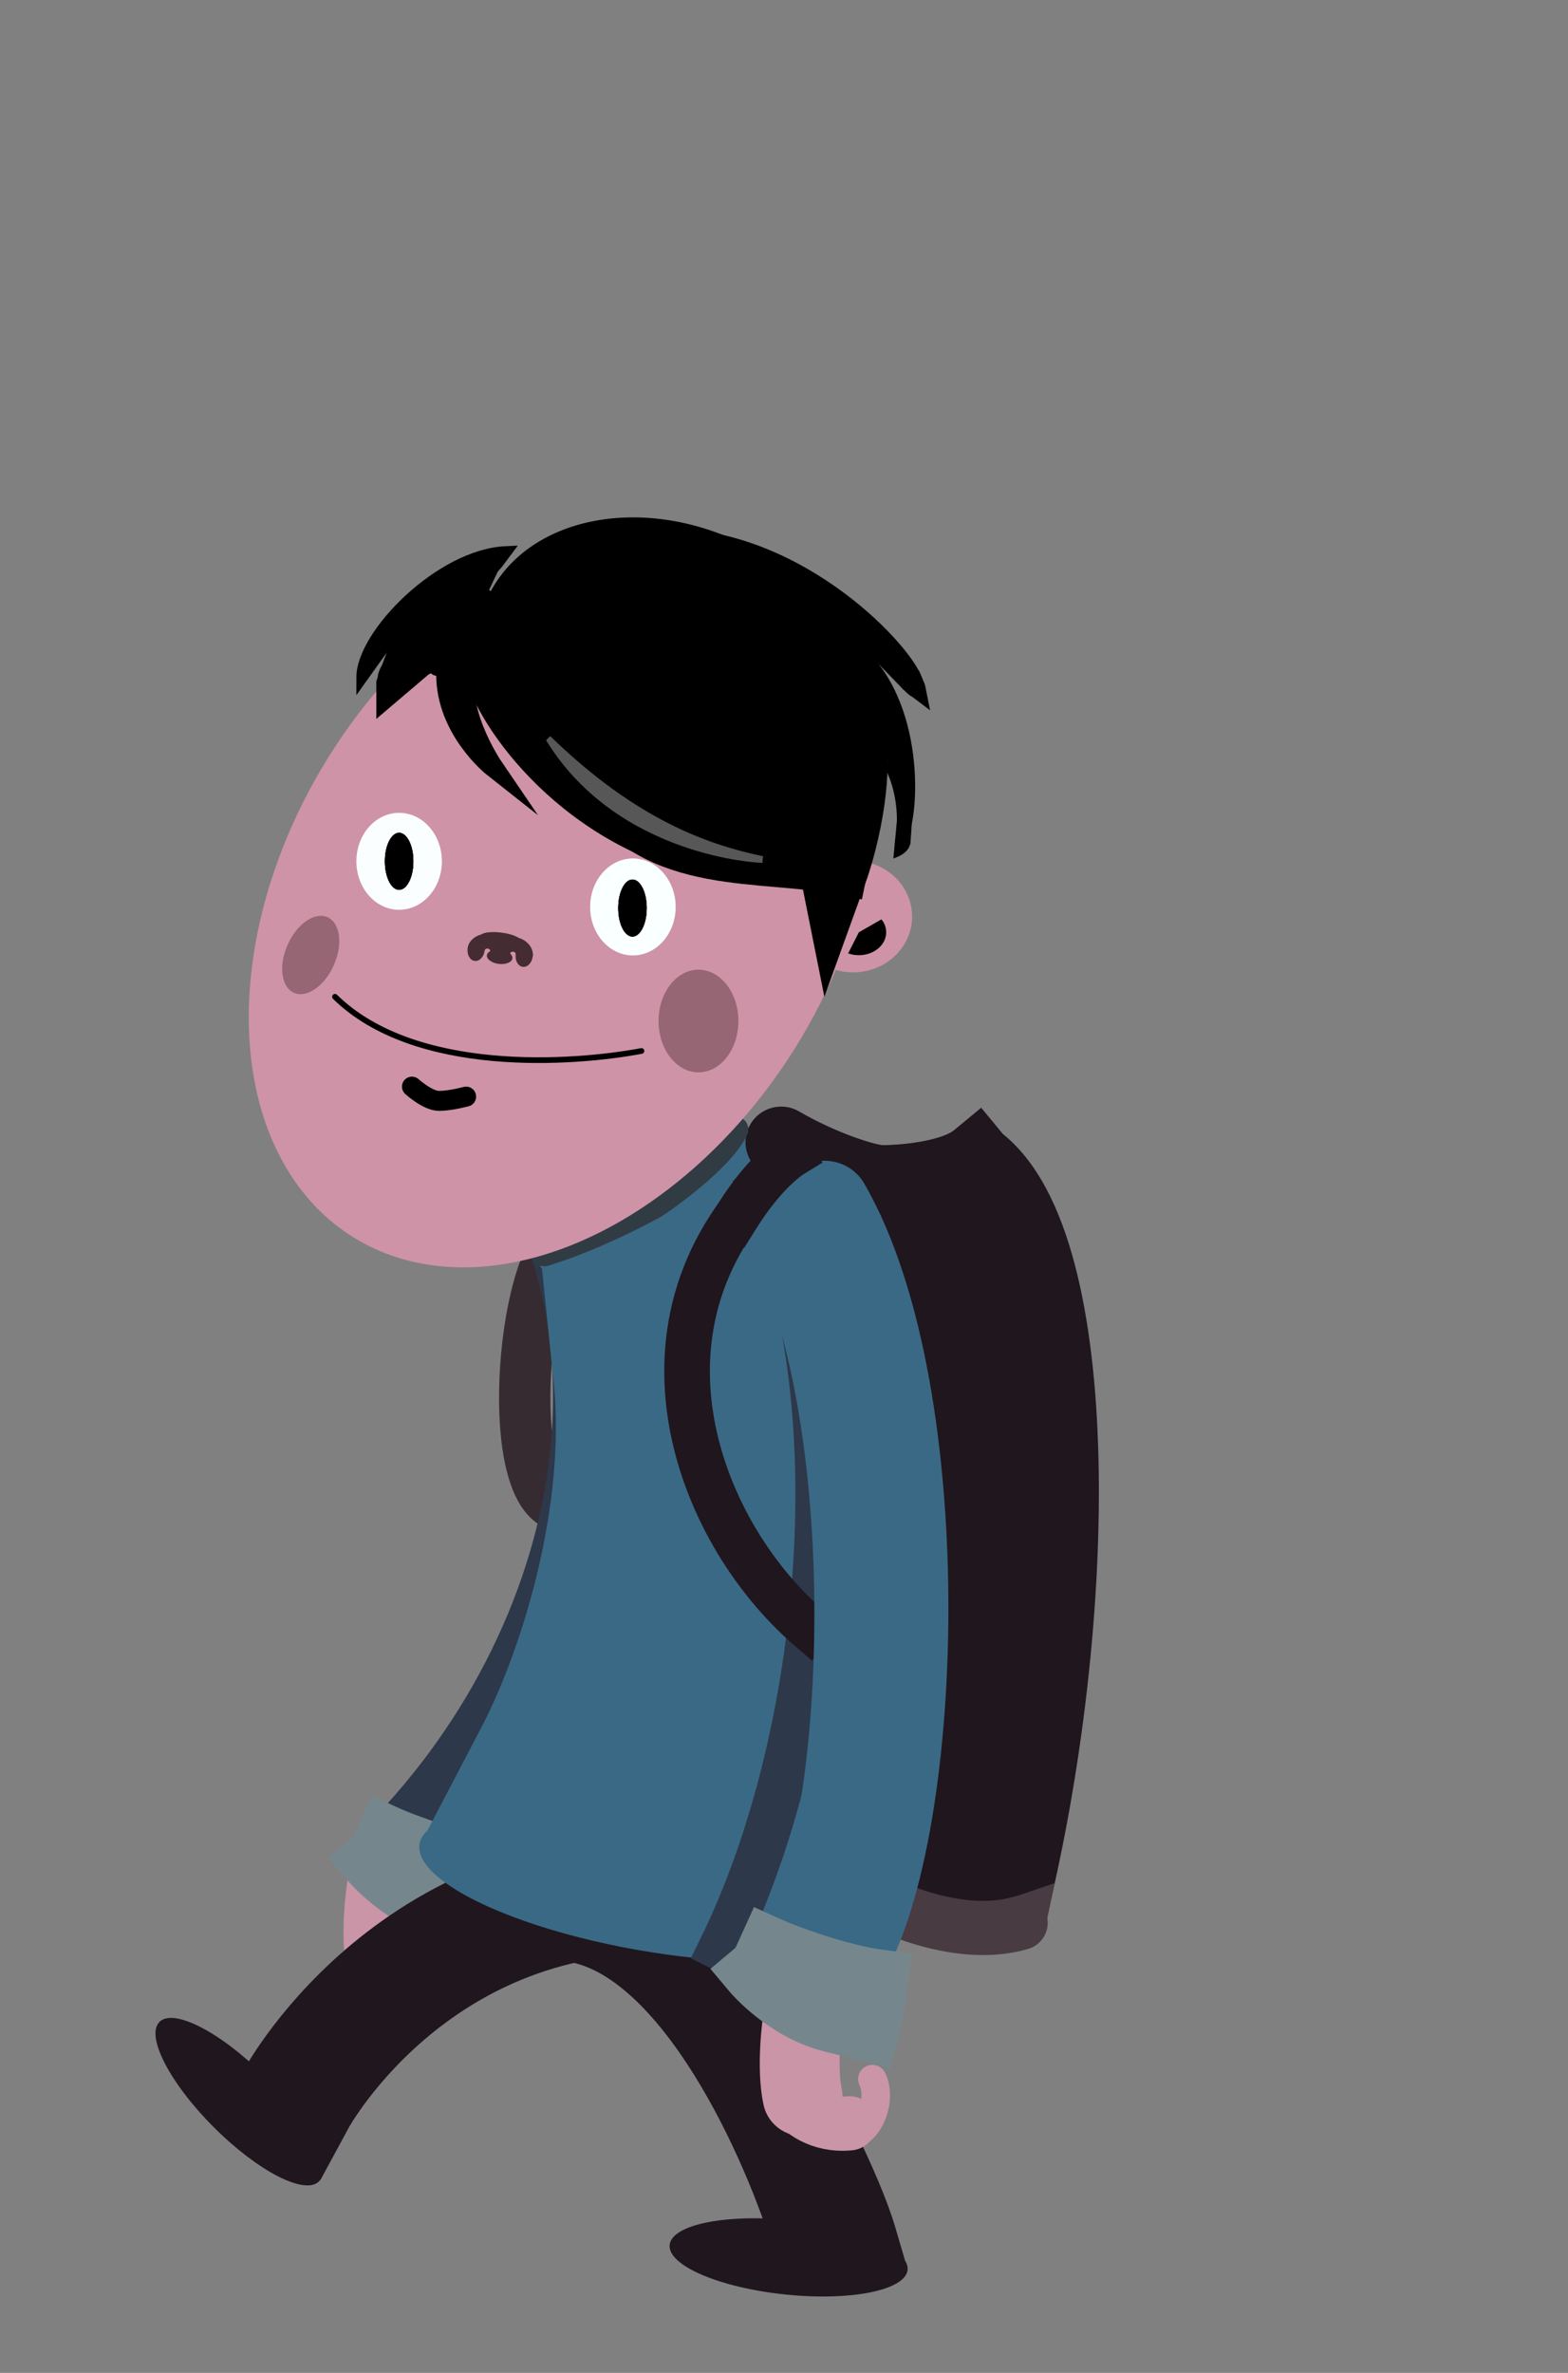 <svg width="550" height="832" viewBox="0 0 550 832" fill="none" xmlns="http://www.w3.org/2000/svg">
<rect x="0" y="0" width="550" height="832" fill="#808080" stroke="none"/>
<path d="M191 445C182 469 180.5 518.5 194 527" stroke="#352B31" stroke-width="18" stroke-miterlimit="11.282" stroke-linecap="round"/>
<path d="M161.415 384C229.003 455.168 207.6 574.36 131 649" stroke="#2D384A" stroke-width="16" stroke-miterlimit="11.282" stroke-linecap="square"/>
<path d="M149.354 665.013L151.367 651.158L123.658 647.133L121.645 660.987L149.354 665.013ZM121.81 691.931C123.429 699.491 130.87 704.308 138.43 702.69C145.991 701.071 150.808 693.63 149.19 686.069L121.81 691.931ZM135.5 663C121.645 660.987 121.645 660.989 121.645 660.991C121.645 660.992 121.644 660.993 121.644 660.995C121.644 660.997 121.643 661 121.643 661.003C121.642 661.01 121.641 661.017 121.64 661.025C121.638 661.041 121.635 661.061 121.631 661.085C121.625 661.133 121.616 661.195 121.605 661.272C121.584 661.426 121.556 661.637 121.522 661.9C121.454 662.426 121.364 663.163 121.266 664.071C121.069 665.879 120.834 668.402 120.677 671.3C120.378 676.8 120.285 684.808 121.81 691.931L149.19 686.069C148.464 682.682 148.371 677.689 148.636 672.817C148.76 670.529 148.946 668.523 149.101 667.098C149.178 666.389 149.247 665.835 149.293 665.472C149.316 665.292 149.334 665.159 149.345 665.081C149.35 665.042 149.354 665.016 149.356 665.004C149.356 664.999 149.357 664.996 149.357 664.998C149.357 664.998 149.356 665 149.356 665.002C149.356 665.004 149.356 665.005 149.355 665.007C149.355 665.008 149.355 665.009 149.355 665.009C149.355 665.011 149.354 665.013 135.5 663Z" fill="#CA95A7"/>
<path d="M132 690C134.5 694 141.5 699.5 152 698.5" stroke="#CA95A7" stroke-width="19" stroke-miterlimit="11.282" stroke-linecap="round"/>
<path d="M151.5 701.5C157 704.5 164 691.5 160 683" stroke="#CA95A7" stroke-width="10" stroke-miterlimit="11.282" stroke-linecap="round"/>
<path d="M135.69 643.582C141.503 646.226 160.298 653.206 174.024 655.005M134.301 647.916C140.226 652.832 157.89 665.309 171.47 668.218M170.6 656.062C170.6 656.062 176.187 654.16 170.791 673.398M129.989 652.619C129.989 652.619 141.354 666.152 158.067 670.225" stroke="#75878D" stroke-width="21" stroke-miterlimit="11.282" stroke-linecap="square"/>
<path d="M205 676.782C245 687.282 275 757.782 284 789.782M242 666.282C242 666.282 292.5 750.282 302.5 784.282" stroke="#20161E" stroke-width="24" stroke-miterlimit="11.282" stroke-linecap="square"/>
<path d="M251 665.282C149 652.782 104 735.782 104 735.782" stroke="#20161E" stroke-width="42" stroke-miterlimit="11.282" stroke-linecap="square"/>
<path d="M295.354 711.013L297.367 697.158L269.658 693.133L267.645 706.987L295.354 711.013ZM267.81 737.931C269.429 745.491 276.87 750.308 284.43 748.69C291.991 747.071 296.808 739.63 295.19 732.069L267.81 737.931ZM281.5 709C267.645 706.987 267.645 706.989 267.645 706.991C267.645 706.992 267.644 706.993 267.644 706.995C267.644 706.997 267.643 707 267.643 707.003C267.642 707.01 267.641 707.017 267.64 707.025C267.638 707.041 267.635 707.061 267.631 707.085C267.625 707.133 267.616 707.195 267.605 707.272C267.584 707.426 267.556 707.637 267.522 707.9C267.454 708.426 267.364 709.163 267.266 710.071C267.069 711.879 266.834 714.402 266.677 717.3C266.378 722.8 266.285 730.808 267.81 737.931L295.19 732.069C294.464 728.682 294.371 723.689 294.636 718.817C294.76 716.529 294.946 714.523 295.101 713.098C295.178 712.389 295.247 711.835 295.293 711.472C295.316 711.292 295.334 711.159 295.345 711.081C295.35 711.042 295.354 711.016 295.356 711.004C295.356 710.999 295.357 710.996 295.357 710.998C295.357 710.998 295.356 711 295.356 711.002C295.356 711.004 295.356 711.005 295.355 711.007C295.355 711.008 295.355 711.009 295.355 711.009C295.355 711.011 295.354 711.013 281.5 709Z" fill="#CA95A7"/>
<path d="M278 736C280.5 740 287.5 745.5 298 744.5" stroke="#CA95A7" stroke-width="19" stroke-miterlimit="11.282" stroke-linecap="round"/>
<path d="M297.5 747.5C303 750.5 310 737.5 306 729" stroke="#CA95A7" stroke-width="10" stroke-miterlimit="11.282" stroke-linecap="round"/>
<ellipse cx="227.532" cy="660.662" rx="81.624" ry="23.376" transform="rotate(10 227.532 660.662)" fill="#3A6985"/>
<path d="M237 480.5C242.5 534 224 593 207 625.5M267.5 643C271 590 261 479.5 247.5 457" stroke="#3A6985" stroke-width="86" stroke-miterlimit="11.282" stroke-linecap="square"/>
<path d="M267.565 418C299.931 489.168 289.682 608.36 253 683" stroke="#2D384A" stroke-width="16" stroke-miterlimit="11.282" stroke-linecap="square"/>
<path d="M276.564 407C215.59 459.502 243.103 535.818 284 571" stroke="#20161E" stroke-width="16" stroke-miterlimit="11.282" stroke-linecap="square"/>
<path d="M280.315 389.712C274.357 386.225 266.7 388.227 263.212 394.185C259.725 400.143 261.727 407.8 267.685 411.288L280.315 389.712ZM350.463 415.635L360.098 407.672L344.172 388.402L334.537 396.365L350.463 415.635ZM351.165 397.126C345.712 392.893 337.859 393.882 333.626 399.335C329.393 404.788 330.381 412.64 335.835 416.874L351.165 397.126ZM342.366 668.496C340.707 675.197 344.795 681.975 351.496 683.634C358.197 685.293 364.975 681.205 366.634 674.504L342.366 668.496ZM310.837 661.875C307.73 668.04 310.21 675.557 316.375 678.663C322.54 681.769 330.056 679.29 333.163 673.125L310.837 661.875ZM339.217 405.667C333.786 401.405 325.929 402.352 321.667 407.783C317.404 413.214 318.352 421.071 323.783 425.333L339.217 405.667ZM326.804 668.758C325.29 675.493 329.522 682.181 336.258 683.696C342.993 685.21 349.681 680.978 351.195 674.242L326.804 668.758ZM335.835 416.874C342.048 421.698 348.168 432.188 352.753 449.491C357.221 466.353 359.736 487.783 360.316 511.987C361.475 560.358 354.869 617.996 342.366 668.496L366.634 674.504C379.631 622.004 386.525 562.142 385.309 511.388C384.701 486.029 382.06 462.491 376.919 443.087C371.894 424.124 363.951 407.052 351.165 397.126L335.835 416.874ZM267.685 411.288C275.252 415.717 283.437 419.401 290.508 421.999C294.052 423.302 297.45 424.38 300.467 425.15C303.236 425.856 306.516 426.525 309.5 426.525L309.5 401.525C309.733 401.525 308.912 401.504 306.647 400.926C304.63 400.411 302.062 399.611 299.13 398.533C293.247 396.371 286.431 393.293 280.315 389.712L267.685 411.288ZM309.5 426.525C312.783 426.525 319.646 426.241 327.012 424.962C333.828 423.78 343.53 421.365 350.463 415.635L334.537 396.365C332.97 397.66 328.921 399.257 322.737 400.331C317.104 401.308 311.717 401.525 309.5 401.525L309.5 426.525ZM299.407 421.4C306.129 430.598 312.523 446.141 317.612 466.372C322.631 486.327 326.127 509.803 327.649 534.037C330.733 583.119 325.566 632.643 310.837 661.875L333.163 673.125C350.933 637.857 355.767 582.881 352.6 532.469C350.998 506.956 347.306 481.937 341.857 460.274C336.477 438.887 329.121 419.689 319.592 406.65L299.407 421.4ZM323.783 425.333C330.1 430.291 335.908 441.217 339.785 459.314C343.551 476.889 345.026 498.964 344.689 523.264C344.015 571.803 336.153 627.181 326.804 668.758L351.195 674.242C360.847 631.319 368.984 574.197 369.686 523.611C370.037 498.348 368.543 474.205 364.23 454.077C360.03 434.47 352.65 416.209 339.217 405.667L323.783 425.333Z" fill="#20161E"/>
<path d="M360.686 683.328C365.718 681.845 368.596 676.562 367.112 671.53C365.629 666.497 360.347 663.62 355.314 665.103L360.686 683.328ZM311.529 657.649L303.178 653.12L294.12 669.822L302.471 674.351L311.529 657.649ZM355.314 665.103C346.294 667.762 335.659 666.277 326.482 663.565C322.029 662.249 318.217 660.734 315.528 659.551C314.189 658.962 313.144 658.462 312.454 658.12C312.11 657.95 311.855 657.819 311.698 657.738C311.619 657.697 311.565 657.668 311.537 657.653C311.523 657.646 311.515 657.641 311.513 657.641C311.513 657.64 311.514 657.641 311.516 657.642C311.518 657.643 311.519 657.644 311.521 657.645C311.522 657.646 311.524 657.647 311.525 657.647C311.527 657.648 311.529 657.649 307 666C302.471 674.351 302.473 674.352 302.476 674.353C302.477 674.354 302.479 674.355 302.481 674.356C302.485 674.358 302.489 674.361 302.494 674.363C302.503 674.368 302.514 674.374 302.527 674.381C302.552 674.395 302.585 674.412 302.624 674.433C302.702 674.474 302.806 674.529 302.937 674.597C303.198 674.733 303.563 674.919 304.023 675.147C304.943 675.603 306.249 676.226 307.877 676.942C311.121 678.369 315.703 680.192 321.097 681.786C331.613 684.893 346.478 687.516 360.686 683.328L355.314 665.103Z" fill="#483B42"/>
<path d="M369.957 660.264L366.274 677.683L353.108 666.017L369.957 660.264Z" fill="#483B42"/>
<path d="M289.301 423C327.664 489.418 322.507 646.367 293.48 689.291" stroke="#3A6985" stroke-width="32" stroke-miterlimit="11.282" stroke-linecap="round"/>
<path d="M274.301 425C312.664 491.418 307.507 648.367 278.48 691.291" stroke="#3A6985" stroke-width="32" stroke-miterlimit="11.282" stroke-linecap="square"/>
<path d="M191 439.5C210.5 433.5 230 422.5 230 422.5C230 422.5 252.5 407.5 258 396" stroke="#313B44" stroke-width="9" stroke-miterlimit="11.282" stroke-linecap="round"/>
<ellipse cx="197.086" cy="316.415" rx="96.434" ry="138.332" transform="rotate(32 197.086 316.415)" fill="#CE93A7"/>
<path d="M144.5 381C144.5 381 150 386 154 386C158 386 163.5 384.5 163.5 384.5" stroke="black" stroke-width="7" stroke-miterlimit="11.282" stroke-linecap="round"/>
<ellipse cx="140" cy="302" rx="15" ry="17" fill="#FAFEFE"/>
<ellipse cx="140" cy="302" rx="5" ry="10" fill="black"/>
<ellipse cx="140" cy="302" rx="5" ry="10" fill="black"/>
<ellipse cx="140" cy="302" rx="5" ry="10" fill="black"/>
<ellipse cx="222" cy="318" rx="15" ry="17" fill="#FAFFFF"/>
<ellipse cx="221.852" cy="318.398" rx="5" ry="10" fill="black"/>
<ellipse cx="221.852" cy="318.398" rx="5" ry="10" fill="black"/>
<ellipse cx="221.852" cy="318.398" rx="5" ry="10" fill="black"/>
<ellipse cx="108.988" cy="334.849" rx="8.857" ry="14.5" transform="rotate(24 108.988 334.849)" fill="#966674"/>
<ellipse cx="245" cy="358" rx="14" ry="18" fill="#966674"/>
<path d="M117.5 349.5C145.5 377 201 373 225 368.5" stroke="black" stroke-width="2" stroke-miterlimit="11.282" stroke-linecap="round"/>
<ellipse cx="183.876" cy="335.032" rx="3" ry="4" transform="rotate(7 183.876 335.032)" fill="#452B32"/>
<path d="M164.025 332.595C164.142 331.639 164.526 330.73 165.144 329.946C165.762 329.161 166.596 328.522 167.576 328.085C168.555 327.648 169.652 327.424 170.772 327.432C171.893 327.44 173.005 327.681 174.014 328.134C175.023 328.586 175.9 329.237 176.571 330.032C177.242 330.826 177.686 331.741 177.867 332.699C178.048 333.657 177.96 334.63 177.611 335.535C177.262 336.441 176.661 337.252 175.86 337.901L171.676 334.089C171.791 333.995 171.878 333.879 171.928 333.748C171.978 333.618 171.991 333.478 171.965 333.34C171.939 333.202 171.875 333.071 171.778 332.956C171.682 332.842 171.556 332.748 171.41 332.683C171.265 332.618 171.105 332.583 170.944 332.582C170.782 332.581 170.625 332.613 170.484 332.676C170.343 332.739 170.223 332.831 170.134 332.944C170.045 333.057 169.989 333.187 169.973 333.325L164.025 332.595Z" fill="#452B32"/>
<path d="M174.113 337.719C173.486 336.899 173.092 335.968 172.965 335.006C172.837 334.043 172.979 333.077 173.379 332.189C173.779 331.301 174.426 330.516 175.263 329.902C176.101 329.288 177.106 328.863 178.193 328.661C179.279 328.46 180.416 328.488 181.508 328.745C182.599 329.001 183.612 329.478 184.462 330.134C185.312 330.791 185.973 331.608 186.39 332.517C186.807 333.426 186.968 334.4 186.858 335.356L180.908 334.662C180.923 334.524 180.9 334.383 180.84 334.252C180.78 334.121 180.685 334.004 180.562 333.909C180.44 333.814 180.294 333.746 180.136 333.709C179.979 333.672 179.815 333.668 179.659 333.697C179.502 333.726 179.357 333.787 179.236 333.875C179.116 333.964 179.022 334.077 178.965 334.205C178.907 334.333 178.887 334.472 178.905 334.611C178.923 334.75 178.98 334.884 179.071 335.002L174.113 337.719Z" fill="#452B32"/>
<ellipse cx="175.256" cy="335.485" rx="4.5" ry="2.5" transform="rotate(7 175.256 335.485)" fill="#452B32"/>
<ellipse cx="167.002" cy="332.96" rx="3" ry="4" transform="rotate(7 167.002 332.96)" fill="#452B32"/>
<ellipse cx="175.552" cy="328.973" rx="7" ry="2" transform="rotate(7 175.552 328.973)" fill="#452B32"/>
<path d="M269.69 682.582C275.503 685.226 294.298 692.206 308.024 694.005M268.301 686.916C274.226 691.832 291.89 704.309 305.47 707.218M304.6 695.062C304.6 695.062 310.187 693.16 304.791 712.398M263.989 691.619C263.989 691.619 275.354 705.152 292.067 709.225" stroke="#75878D" stroke-width="21" stroke-miterlimit="11.282" stroke-linecap="square"/>
<path d="M277.5 405C277.5 405 268.5 410.5 258.5 426.5" stroke="#20161E" stroke-width="16" stroke-miterlimit="11.282" stroke-linecap="square"/>
<ellipse cx="276.619" cy="791.505" rx="41.958" ry="13.058" transform="rotate(6 276.619 791.505)" fill="#20161E"/>
<ellipse cx="83.905" cy="736.905" rx="39.549" ry="12.642" transform="rotate(45 83.905 736.905)" fill="#20161E"/>
<path d="M288.278 337.977C290.821 339.479 293.679 340.441 296.653 340.795C299.628 341.149 302.648 340.887 305.505 340.028C308.362 339.169 310.988 337.732 313.2 335.818C315.413 333.903 317.16 331.557 318.321 328.94C319.481 326.324 320.028 323.5 319.922 320.664C319.816 317.828 319.06 315.048 317.708 312.516C316.355 309.984 314.437 307.76 312.087 305.998C309.737 304.236 307.011 302.978 304.097 302.312L299.236 321.356L288.278 337.977Z" fill="#CE93A7"/>
<path d="M309.18 322.353C310.348 323.788 310.93 325.502 310.838 327.237C310.746 328.973 309.986 330.637 308.671 331.98C307.356 333.323 305.557 334.273 303.544 334.688C301.531 335.102 299.411 334.959 297.503 334.279L301.256 326.882L309.18 322.353Z" fill="black"/>
<g clip-path="url(#clip0_4_241)">
<path d="M127 237.5C127 222.5 154.5 194.5 177.5 193.5L174.5 197.5L171 201.5L172 197L163 201L159 203.5L155.5 205.5L149 210.5L142 216L137.5 222.5L134.5 227L127 237.5Z" stroke="black" stroke-width="4" stroke-miterlimit="11.282" stroke-linecap="round"/>
<path d="M161.5 207.5L145 220L140 227C140 227 137.35 234.5 137 235C136.65 235.5 136 237 136 237.5C136 238 135.5 239.5 135.5 239.5V241V244.5L145.5 236L143 233.5L146 228.5L151 223L159.5 217.5L165 212.5L169.5 203L167.5 204.5L161.5 207.5Z" stroke="black" stroke-width="7" stroke-miterlimit="11.282" stroke-linecap="round"/>
<ellipse cx="236.043" cy="240.446" rx="72" ry="55.5" transform="rotate(26 236.043 240.446)" fill="black"/>
<path d="M170 210L149.5 233M168.5 218.5L153.5 233.5" stroke="black" stroke-width="7" stroke-miterlimit="11.282" stroke-linecap="round"/>
<path d="M156.5 236.5C156.5 256 173 269 173 269C173 269 158 247 164.5 232" stroke="black" stroke-width="7" stroke-miterlimit="11.282" stroke-linecap="round"/>
<path d="M158 235.5L168 225.5" stroke="black" stroke-width="7" stroke-miterlimit="11.282" stroke-linecap="round"/>
<path d="M165 232.5C165 242 184.5 263 184.5 263" stroke="black" stroke-width="7" stroke-miterlimit="11.282" stroke-linecap="round"/>
<path d="M239.5 188C285 191 321.5 232 321.5 240.5" stroke="black" stroke-width="5" stroke-miterlimit="11.282" stroke-linecap="square"/>
<path d="M264.5 200C282 197 319.5 242.5 321 242" stroke="black" stroke-width="5" stroke-miterlimit="11.282" stroke-linecap="square"/>
<path d="M264 196C292.5 206.5 300 220.5 319.5 239.5" stroke="black" stroke-width="5" stroke-miterlimit="11.282" stroke-linecap="square"/>
<path d="M293.5 220.5C315 237.5 319 268 317 293.5M289 227.5C306.5 228.5 311.5 259.5 316 271" stroke="black" stroke-width="5" stroke-miterlimit="11.282" stroke-linecap="square"/>
<path d="M296.5 239C307.5 241 315.5 272.5 317 275.5" stroke="black" stroke-width="5" stroke-miterlimit="11.282" stroke-linecap="square"/>
<path d="M209 275.5C229 307.5 267.5 300.5 296.5 306.5" stroke="black" stroke-width="15" stroke-miterlimit="11.282" stroke-linecap="square"/>
<path d="M298 253.5C303 276 292.5 305 292.5 305L287.5 280" stroke="black" stroke-width="24" stroke-miterlimit="11.282" stroke-linecap="square"/>
<path d="M266 287.5L278.5 294.5" stroke="black" stroke-width="24" stroke-miterlimit="11.282" stroke-linecap="square"/>
<path d="M317 239C317.5 241 318 240.5 319 241.5C320 242.5 324 245.5 324 245.5L323 240.5L321.5 237" stroke="black" stroke-width="3" stroke-miterlimit="11.282" stroke-linecap="square"/>
<path d="M297 224C322 239.5 322.5 280.5 317.5 293.5" stroke="black" stroke-width="2" stroke-miterlimit="11.282" stroke-linecap="square"/>
<path d="M302.5 258C312 265 317.5 279.5 315 295" stroke="black" stroke-width="2" stroke-miterlimit="11.282" stroke-linecap="square"/>
<path d="M315.5 289L314.5 299.5C314.5 299.5 319.5 297.5 318 294M317 293.5L315.5 298" stroke="black" stroke-width="2" stroke-miterlimit="11.282" stroke-linecap="square"/>
<path d="M193 260C218 299.5 266.5 301.5 266.5 301.5M193 259.5C223 288.435 248 297 266.5 301M197.5 265C206.5 278 234 294.5 254 298.5M201.5 268.5C206 273.5 230 288.5 230 288.5" stroke="#575757" stroke-width="2" stroke-miterlimit="11.282" stroke-linecap="square"/>
<path d="M167.5 244.5C178 267 213.5 307.5 270.5 308.5" stroke="black" stroke-width="3" stroke-miterlimit="11.282" stroke-linecap="square"/>
</g>
<defs>
<clipPath id="clip0_4_241">
<rect width="220" height="183" fill="white" transform="translate(115 169)"/>
</clipPath>
</defs>
</svg>
